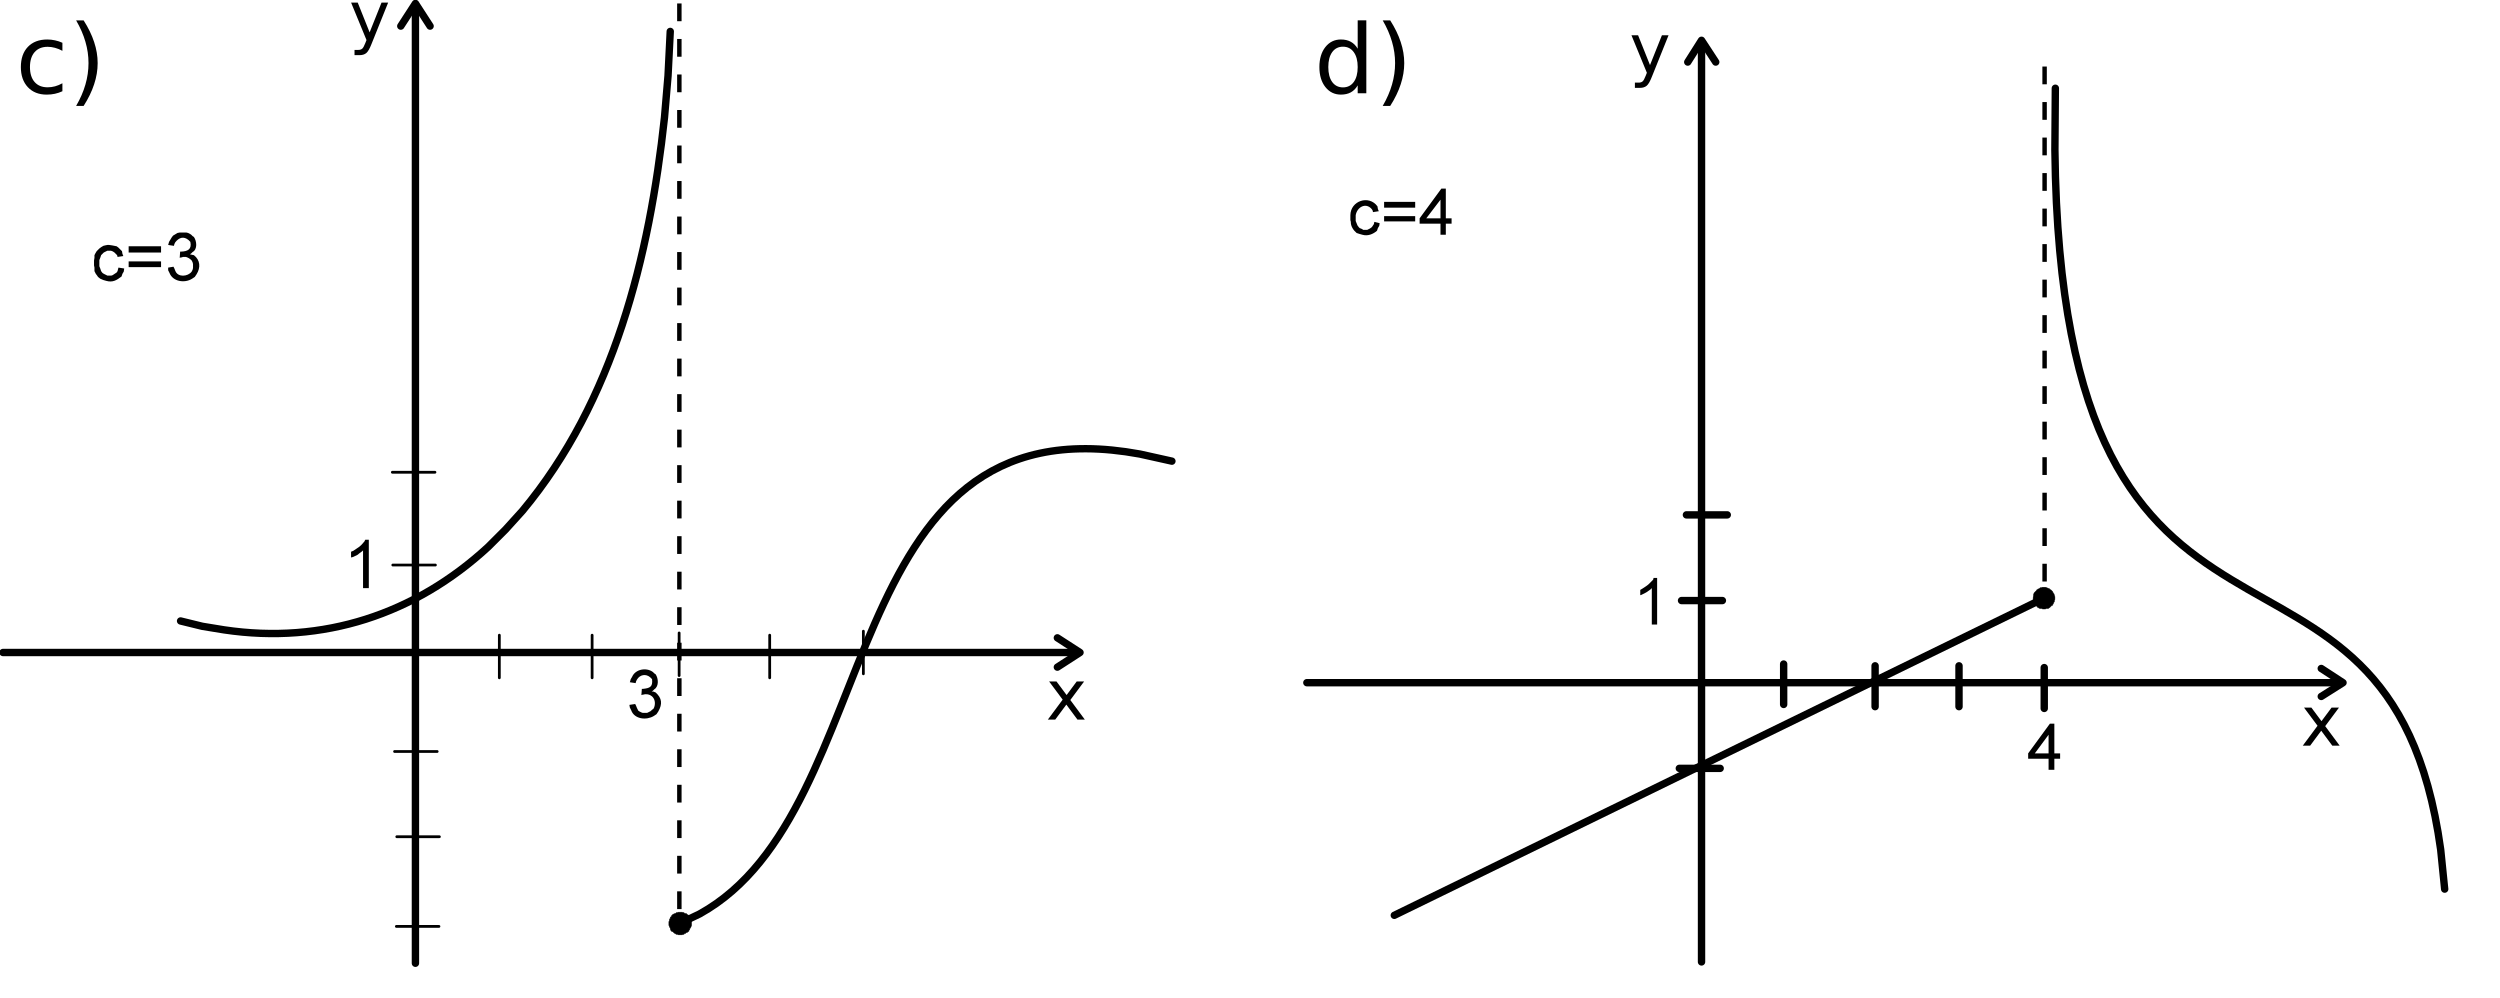 <?xml version="1.0" encoding="UTF-8" standalone="no"?>
<!-- Created with Inkscape (http://www.inkscape.org/) -->

<svg
   xmlns:dc="http://purl.org/dc/elements/1.1/"
   xmlns:cc="http://creativecommons.org/ns#"
   xmlns:rdf="http://www.w3.org/1999/02/22-rdf-syntax-ns#"
   xmlns:svg="http://www.w3.org/2000/svg"
   xmlns="http://www.w3.org/2000/svg"
   xmlns:sodipodi="http://sodipodi.sourceforge.net/DTD/sodipodi-0.dtd"
   xmlns:inkscape="http://www.inkscape.org/namespaces/inkscape"
   version="1.1"
   id="svg2"
   xml:space="preserve"
   width="450.4"
   height="179.723"
   viewBox="0 0 450.4 179.723"
   sodipodi:docname="fig_1_cd.svg"
   inkscape:version="0.92.4 (unknown)"><defs
     id="defs6"><clipPath
   clipPathUnits="userSpaceOnUse"
   id="clipPath1254"><path
     d="m 299.46,390.32 h 6.6 v 14.64 h -6.6 z"
     id="path1252"
     inkscape:connector-curvature="0" /></clipPath><clipPath
   clipPathUnits="userSpaceOnUse"
   id="clipPath1310"><path
     d="m 319.92,314.18 h 15.18 v 14.64 h -15.18 z"
     id="path1308"
     inkscape:connector-curvature="0" /></clipPath><clipPath
   clipPathUnits="userSpaceOnUse"
   id="clipPath1326"><path
     d="m 310.2,314.18 h 6.6 v 14.64 h -6.6 z"
     id="path1324"
     inkscape:connector-curvature="0" /></clipPath><clipPath
   clipPathUnits="userSpaceOnUse"
   id="clipPath1338"><path
     d="m 247.74,314.18 h 12.48 v 14.64 h -12.48 z"
     id="path1336"
     inkscape:connector-curvature="0" /></clipPath><clipPath
   clipPathUnits="userSpaceOnUse"
   id="clipPath1390"><path
     d="m 319.92,244.82 h 15.18 v 14.64 h -15.18 z"
     id="path1388"
     inkscape:connector-curvature="0" /></clipPath><clipPath
   clipPathUnits="userSpaceOnUse"
   id="clipPath1406"><path
     d="m 310.2,244.82 h 6.6 v 14.64 h -6.6 z"
     id="path1404"
     inkscape:connector-curvature="0" /></clipPath><clipPath
   clipPathUnits="userSpaceOnUse"
   id="clipPath1418"><path
     d="m 247.74,244.82 h 12.48 v 14.64 h -12.48 z"
     id="path1416"
     inkscape:connector-curvature="0" /></clipPath><clipPath
   clipPathUnits="userSpaceOnUse"
   id="clipPath1470"><path
     d="m 319.86,175.46 h 8.58 v 14.64 h -8.58 z"
     id="path1468"
     inkscape:connector-curvature="0" /></clipPath><clipPath
   clipPathUnits="userSpaceOnUse"
   id="clipPath1482"><path
     d="m 310.32,175.46 h 6.6 v 14.64 h -6.6 z"
     id="path1480"
     inkscape:connector-curvature="0" /></clipPath><clipPath
   clipPathUnits="userSpaceOnUse"
   id="clipPath1494"><path
     d="m 247.8,175.46 h 12.48 V 190.1 H 247.8 Z"
     id="path1492"
     inkscape:connector-curvature="0" /></clipPath><clipPath
   clipPathUnits="userSpaceOnUse"
   id="clipPath1546"><path
     d="m 319.86,106.1 h 8.58 v 14.64 h -8.58 z"
     id="path1544"
     inkscape:connector-curvature="0" /></clipPath><clipPath
   clipPathUnits="userSpaceOnUse"
   id="clipPath1558"><path
     d="m 310.32,106.1 h 6.6 v 14.64 h -6.6 z"
     id="path1556"
     inkscape:connector-curvature="0" /></clipPath><clipPath
   clipPathUnits="userSpaceOnUse"
   id="clipPath1570"><path
     d="m 247.8,106.1 h 12.48 v 14.64 H 247.8 Z"
     id="path1568"
     inkscape:connector-curvature="0" /></clipPath>




</defs><sodipodi:namedview
     pagecolor="#ffffff"
     bordercolor="#666666"
     borderopacity="1"
     objecttolerance="10"
     gridtolerance="10"
     guidetolerance="10"
     inkscape:pageopacity="0"
     inkscape:pageshadow="2"
     inkscape:window-width="1299"
     inkscape:window-height="713"
     id="namedview4"
     showgrid="false"
     fit-margin-top="0"
     fit-margin-left="0"
     fit-margin-right="0"
     fit-margin-bottom="0"
     inkscape:zoom="1.1891486"
     inkscape:cx="275.02434"
     inkscape:cy="80.249492"
     inkscape:window-x="67"
     inkscape:window-y="27"
     inkscape:window-maximized="1"
     inkscape:current-layer="g10" /><g
     id="g10"
     inkscape:groupmode="layer"
     inkscape:label="TP4 Matemática-2017"
     transform="matrix(1.333,0,0,-1.333,-66.495,1037.706)">


<path
   inkscape:connector-curvature="0"
   id="path1515"
   style="font-style:normal;font-weight:normal;font-size:12.975px;line-height:1.25;font-family:sans-serif;letter-spacing:0px;word-spacing:0px;fill:#000000;fill-opacity:1;stroke:none;stroke-width:0.324"
   d="m 58.318,772.695 v -1.09 q -0.494,0.272 -0.995,0.405 -0.494,0.139 -1.001,0.139 -1.134,0 -1.761,-0.722 -0.627,-0.716 -0.627,-2.015 0,-1.299 0.627,-2.021 0.627,-0.716 1.761,-0.716 0.507,0 1.001,0.133 0.5,0.139 0.995,0.412 v -1.077 q -0.488,-0.228 -1.014,-0.342 -0.519,-0.114 -1.109,-0.114 -1.603,0 -2.547,1.007 -0.944,1.007 -0.944,2.718 0,1.736 0.95,2.731 0.957,0.995 2.616,0.995 0.539,0 1.052,-0.114 0.513,-0.108 0.995,-0.329 z" /><path
   inkscape:connector-curvature="0"
   id="path1517"
   style="font-style:normal;font-weight:normal;font-size:12.975px;line-height:1.25;font-family:sans-serif;letter-spacing:0px;word-spacing:0px;fill:#000000;fill-opacity:1;stroke:none;stroke-width:0.324"
   d="m 60.174,775.717 h 1.014 q 0.95,-1.495 1.419,-2.927 0.475,-1.432 0.475,-2.845 0,-1.419 -0.475,-2.857 -0.469,-1.438 -1.419,-2.927 h -1.014 q 0.843,1.451 1.254,2.883 0.418,1.438 0.418,2.902 0,1.463 -0.418,2.889 -0.412,1.425 -1.254,2.883 z" /><path
   inkscape:connector-curvature="0"
   id="path1510"
   style="font-style:normal;font-weight:normal;font-size:12.975px;line-height:1.25;font-family:sans-serif;letter-spacing:0px;word-spacing:0px;fill:#000000;fill-opacity:1;stroke:none;stroke-width:0.324"
   d="m 233.381,771.891 v 3.839 h 1.166 v -9.858 h -1.166 v 1.064 q -0.367,-0.634 -0.931,-0.944 -0.558,-0.304 -1.343,-0.304 -1.286,0 -2.097,1.026 -0.805,1.026 -0.805,2.699 0,1.673 0.805,2.699 0.811,1.026 2.097,1.026 0.786,0 1.343,-0.31 0.564,-0.304 0.931,-0.938 z m -3.972,-2.477 q 0,-1.286 0.526,-2.021 0.532,-0.729 1.457,-0.729 0.925,0 1.457,0.729 0.532,0.735 0.532,2.021 0,1.286 -0.532,2.015 -0.532,0.735 -1.457,0.735 -0.925,0 -1.457,-0.735 -0.526,-0.729 -0.526,-2.015 z" /><path
   inkscape:connector-curvature="0"
   id="path1512"
   style="font-style:normal;font-weight:normal;font-size:12.975px;line-height:1.25;font-family:sans-serif;letter-spacing:0px;word-spacing:0px;fill:#000000;fill-opacity:1;stroke:none;stroke-width:0.324"
   d="m 236.764,775.717 h 1.014 q 0.95,-1.495 1.419,-2.927 0.475,-1.432 0.475,-2.845 0,-1.419 -0.475,-2.857 -0.469,-1.438 -1.419,-2.927 h -1.014 q 0.843,1.451 1.254,2.883 0.418,1.438 0.418,2.902 0,1.463 -0.418,2.889 -0.412,1.425 -1.254,2.883 z" /><path
   inkscape:connector-curvature="0"
   id="path894"
   style="fill:none;stroke:#000000;stroke-width:1;stroke-linecap:round;stroke-linejoin:round;stroke-miterlimit:4;stroke-dasharray:none;stroke-opacity:1"
   d="m 108.011,774.947 -1.98,3.06 -1.98,-3.06" /><path
   d="m 106.031,777.407 v -129.12"
   style="fill:none;stroke:#000000;stroke-width:1;stroke-linecap:round;stroke-linejoin:round;stroke-miterlimit:4;stroke-dasharray:none;stroke-opacity:1"
   id="path898"
   inkscape:connector-curvature="0" /><path
   inkscape:connector-curvature="0"
   id="path902"
   style="fill:none;stroke:#000000;stroke-width:1;stroke-linecap:round;stroke-linejoin:round;stroke-miterlimit:4;stroke-dasharray:none;stroke-opacity:1"
   d="m 50.291,690.287 h 144.96" /><path
   d="m 192.791,692.267 3.06,-1.98 -3.06,-1.98"
   style="fill:none;stroke:#000000;stroke-width:1;stroke-linecap:round;stroke-linejoin:round;stroke-miterlimit:4;stroke-dasharray:none;stroke-opacity:1"
   id="path906"
   inkscape:connector-curvature="0" /><path
   inkscape:connector-curvature="0"
   id="path910"
   style="fill:none;stroke:#000000;stroke-width:1;stroke-linecap:round;stroke-linejoin:round;stroke-miterlimit:4;stroke-dasharray:none;stroke-opacity:1"
   d="m 208.271,716.147 -4.32,0.96 c -41.776,7.673 -33.981,-48.087 -59.52,-62.16 l -2.64,-1.26" /><path
   inkscape:connector-curvature="0"
   id="path914"
   style="fill:#000000;fill-opacity:1;fill-rule:evenodd;stroke:#000000;stroke-width:0.06;stroke-linecap:round;stroke-linejoin:round;stroke-miterlimit:10;stroke-dasharray:none;stroke-opacity:1"
   d="m 142.331,652.247 v -0.06 h -0.18 l -0.06,-0.06 h -0.06 c -0.16,0 -0.32,0 -0.48,0 l -0.06,0.06 h -0.18 l -0.06,0.06 h -0.06 l -0.06,0.06 -0.12,0.06 -0.06,0.06 -0.06,0.06 -0.06,0.06 h -0.06 l -0.06,0.06 h -0.06 l -0.06,0.06 -0.06,0.12 v 0.06 l -0.06,0.06 v 0.12 l -0.06,0.12 -0.06,0.06 v 0.12 l -0.06,0.06 v 0.54 l 0.06,0.06 v 0.18 l 0.06,0.06 v 0.06 l 0.06,0.06 v 0.12 l 0.18,0.18 v 0.06 l 0.12,0.12 0.06,0.06 0.12,0.06 h 0.06 l 0.06,0.06 h 0.06 l 0.12,0.06 0.06,0.06 h 0.18 l 0.06,0.06 h 0.54 l 0.06,-0.06 h 0.18 v -0.06 h 0.06 l 0.06,-0.06 h 0.18 l 0.12,-0.12 0.06,-0.06 h 0.06 l 0.12,-0.12 v -0.06 l 0.06,-0.12 v -0.06 l 0.06,-0.06 h 0.06 v -0.06 l 0.06,-0.12 0.06,-0.06 v -0.18 l 0.06,-0.06 v -0.54 l -0.06,-0.06 v -0.12 l -0.06,-0.06 v -0.06 l -0.12,-0.12 v -0.12 l -0.12,-0.12 v -0.12 h -0.06 l -0.12,-0.12 -0.12,-0.06 h -0.06 l -0.12,-0.12 h -0.06 z" /><path
   inkscape:connector-curvature="0"
   id="path918"
   style="fill:none;stroke:#000000;stroke-width:1;stroke-linecap:round;stroke-linejoin:round;stroke-miterlimit:4;stroke-dasharray:none;stroke-opacity:1"
   d="m 74.291,694.547 2.94,-0.72 2.94,-0.48 c 13.344,-2.001 25.82,2.097 35.7,11.22 l 2.34,2.34 2.28,2.52 c 12.363,14.832 17.171,34.358 19.2,53.16 l 0.48,5.64 0.3,6" /><path
   inkscape:connector-curvature="0"
   id="path1458"
   style="fill:#000000;fill-opacity:1;fill-rule:evenodd;stroke:none"
   d="m 134.951,683.207 0.78,0.12 0.12,-0.24 0.12,-0.3 0.18,-0.36 0.18,-0.12 0.24,-0.12 0.18,-0.06 h 0.6 l 0.48,0.24 0.18,0.18 0.18,0.12 0.12,0.24 0.06,0.24 c 0.18,1.059 -0.672,1.715 -1.56,1.44 h -0.06 l -0.18,-0.06 0.06,0.84 h 0.12 c 0.959,0.099 1.388,0.259 1.26,1.32 l -0.12,0.12 -0.12,0.12 c -0.594,0.52 -1.403,0.369 -1.8,-0.3 l -0.12,-0.24 -0.06,-0.24 -0.78,0.12 0.12,0.42 0.18,0.3 c 0.447,1.061 1.938,1.319 2.82,0.66 l 0.18,-0.18 0.18,-0.12 c 0.387,-0.559 0.472,-1.636 -0.18,-2.04 l -0.18,-0.18 -0.18,-0.12 h 0.24 l 0.3,-0.12 c 0.867,-0.774 0.943,-1.55 0.36,-2.58 l -0.24,-0.36 -0.36,-0.24 c -0.984,-0.607 -2.64,-0.45 -3.06,0.78 l -0.18,0.36 -0.06,0.36" /><path
   inkscape:connector-curvature="0"
   id="path1462"
   style="fill:none;stroke:#000000;stroke-width:0.375;stroke-linecap:round;stroke-linejoin:round;stroke-miterlimit:10;stroke-dasharray:none;stroke-opacity:1"
   d="m 102.971,702.107 h 5.76" /><path
   d="m 102.911,714.647 h 5.76"
   style="fill:none;stroke:#000000;stroke-width:0.375;stroke-linecap:round;stroke-linejoin:round;stroke-miterlimit:4;stroke-dasharray:none;stroke-opacity:1"
   id="path1466"
   inkscape:connector-curvature="0" /><path
   inkscape:connector-curvature="0"
   id="path1470"
   style="fill:none;stroke:#000000;stroke-width:0.375;stroke-linecap:round;stroke-linejoin:round;stroke-miterlimit:4;stroke-dasharray:none;stroke-opacity:1"
   d="m 103.211,676.907 h 5.76" /><path
   d="m 103.511,665.387 h 5.76"
   style="fill:none;stroke:#000000;stroke-width:0.375;stroke-linecap:round;stroke-linejoin:round;stroke-miterlimit:4;stroke-dasharray:none;stroke-opacity:1"
   id="path1474"
   inkscape:connector-curvature="0" /><path
   inkscape:connector-curvature="0"
   id="path1478"
   style="fill:none;stroke:#000000;stroke-width:0.375;stroke-linecap:round;stroke-linejoin:round;stroke-miterlimit:4;stroke-dasharray:none;stroke-opacity:1"
   d="m 103.451,653.267 h 5.76" /><path
   inkscape:connector-curvature="0"
   id="path5929-3-6-7-6"
   d="M 141.701,778.007 V 654.079"
   style="fill:none;stroke:#000000;stroke-width:0.6;stroke-linecap:butt;stroke-linejoin:miter;stroke-miterlimit:4;stroke-dasharray:2.4, 2.4;stroke-dashoffset:0;stroke-opacity:1" /><path
   inkscape:connector-curvature="0"
   id="path1482"
   style="fill:#000000;fill-opacity:1;fill-rule:evenodd;stroke:none"
   d="m 99.731,698.987 h -0.78 v 5.1 l -0.12,-0.12 c -0.893,-0.611 -0.216,-0.316 -1.26,-0.78 l -0.24,-0.06 v 0.78 l 0.3,0.12 c 0.857,0.61 0.816,0.438 1.5,1.26 l 0.12,0.24 h 0.48 v -6.54" /><path
   inkscape:connector-curvature="0"
   id="path1486"
   style="fill:none;stroke:#000000;stroke-width:0.375;stroke-linecap:round;stroke-linejoin:round;stroke-miterlimit:4;stroke-dasharray:none;stroke-opacity:1"
   d="m 117.371,686.867 v 5.76" /><path
   d="m 129.911,686.867 v 5.76"
   style="fill:none;stroke:#000000;stroke-width:0.375;stroke-linecap:round;stroke-linejoin:round;stroke-miterlimit:4;stroke-dasharray:none;stroke-opacity:1"
   id="path1490"
   inkscape:connector-curvature="0" /><path
   inkscape:connector-curvature="0"
   id="path1494"
   style="fill:none;stroke:#000000;stroke-width:0.375;stroke-linecap:round;stroke-linejoin:round;stroke-miterlimit:4;stroke-dasharray:none;stroke-opacity:1"
   d="m 141.671,687.167 v 5.76" /><path
   d="m 153.911,686.867 v 5.76"
   style="fill:none;stroke:#000000;stroke-width:0.375;stroke-linecap:round;stroke-linejoin:round;stroke-miterlimit:4;stroke-dasharray:none;stroke-opacity:1"
   id="path1498"
   inkscape:connector-curvature="0" /><path
   inkscape:connector-curvature="0"
   id="path1502"
   style="fill:none;stroke:#000000;stroke-width:0.375;stroke-linecap:round;stroke-linejoin:round;stroke-miterlimit:4;stroke-dasharray:none;stroke-opacity:1"
   d="m 166.571,687.407 v 5.76" /><path
   inkscape:connector-curvature="0"
   id="path1506"
   style="fill:#000000;fill-opacity:1;fill-rule:evenodd;stroke:none"
   d="m 65.891,742.307 0.78,-0.12 -0.06,-0.42 -0.18,-0.3 -0.12,-0.36 c -0.64,-0.493 -1.182,-0.835 -2.04,-0.6 l -0.42,0.12 -0.42,0.18 -0.3,0.24 -0.12,0.18 -0.18,0.24 -0.18,0.36 v 0.48 l -0.06,0.3 v 0.66 l 0.06,0.36 v 0.36 l 0.12,0.24 0.18,0.3 0.36,0.36 0.24,0.18 0.3,0.18 0.24,0.06 0.3,0.06 h 0.24 l 0.42,-0.06 0.6,-0.12 0.24,-0.18 0.48,-0.48 0.06,-0.36 0.12,-0.3 -0.78,-0.12 -0.06,0.24 -0.36,0.36 -0.18,0.12 -0.12,0.06 -0.18,0.06 h -0.48 l -0.48,-0.24 -0.36,-0.36 -0.12,-0.36 -0.12,-0.3 v -0.84 l 0.12,-0.3 0.12,-0.36 0.18,-0.24 0.18,-0.12 0.48,-0.24 h 0.54 l 0.18,0.06 0.54,0.36 0.12,0.18 z m 5.76,2.04 h -4.38 v 0.84 h 4.38 z m 0,-1.98 h -4.38 v 0.78 h 4.38 z m 0.96,-0.06 0.72,0.12 0.12,-0.24 0.12,-0.3 c 0.338,-0.941 1.718,-0.806 2.22,-0.12 l 0.12,0.24 0.06,0.24 v 0.54 l -0.06,0.24 -0.12,0.24 -0.12,0.12 -0.24,0.18 -0.24,0.12 -0.18,0.06 h -0.42 l -0.12,-0.06 h -0.12 l -0.18,-0.06 0.06,0.84 h 0.12 c 0.905,0.034 1.48,0.309 1.26,1.32 l -0.24,0.24 c -0.673,0.558 -1.296,0.342 -1.8,-0.3 l -0.12,-0.24 -0.06,-0.24 -0.78,0.12 0.12,0.42 0.36,0.6 0.18,0.24 0.6,0.36 0.3,0.06 h 0.9 l 0.24,-0.06 0.24,-0.12 0.18,-0.12 0.18,-0.18 0.18,-0.12 c 0.387,-0.553 0.509,-1.667 -0.18,-2.04 l -0.18,-0.18 -0.18,-0.12 0.24,-0.06 0.3,-0.06 c 0.859,-0.668 0.929,-1.668 0.36,-2.58 l -0.24,-0.36 -0.36,-0.24 c -0.991,-0.637 -2.602,-0.409 -3.06,0.78 l -0.18,0.36 v 0.36" /><path
   d="m 100.084,772.5 q -0.359,-0.919 -0.699,-1.2 -0.34,-0.28 -0.91,-0.28 h -0.676 v 0.708 h 0.496 q 0.349,0 0.542,0.165 0.193,0.165 0.428,0.781 l 0.152,0.386 -2.082,5.066 h 0.896 l 1.609,-4.027 1.609,4.027 h 0.896 z"
   style="font-style:normal;font-weight:normal;font-size:9.414px;line-height:1.25;font-family:sans-serif;letter-spacing:0px;word-spacing:0px;fill:#000000;fill-opacity:1;stroke:none;stroke-width:0.235"
   id="path1503"
   inkscape:connector-curvature="0" /><path
   d="m 196.404,686.369 -1.862,-2.505 1.958,-2.643 h -0.998 l -1.499,2.023 -1.499,-2.023 h -0.998 l 2,2.694 -1.83,2.455 h 0.998 l 1.365,-1.834 1.365,1.834 z"
   style="font-style:normal;font-weight:normal;font-size:9.414px;line-height:1.25;font-family:sans-serif;letter-spacing:0px;word-spacing:0px;fill:#000000;fill-opacity:1;stroke:none;stroke-width:0.235"
   id="path1507"
   inkscape:connector-curvature="0" /><path
   inkscape:connector-curvature="0"
   id="path1514"
   style="fill:none;stroke:#000000;stroke-width:1;stroke-linecap:round;stroke-linejoin:round;stroke-miterlimit:4;stroke-dasharray:none;stroke-opacity:1"
   d="m 281.771,770.087 -1.92,2.94 -1.86,-2.94" /><path
   d="m 279.851,772.427 v -123.96"
   style="fill:none;stroke:#000000;stroke-width:1;stroke-linecap:round;stroke-linejoin:round;stroke-miterlimit:4;stroke-dasharray:none;stroke-opacity:1"
   id="path1518"
   inkscape:connector-curvature="0" /><path
   inkscape:connector-curvature="0"
   id="path1522"
   style="fill:none;stroke:#000000;stroke-width:1;stroke-linecap:round;stroke-linejoin:round;stroke-miterlimit:4;stroke-dasharray:none;stroke-opacity:1"
   d="m 226.511,686.207 h 139.44" /><path
   d="m 363.611,688.127 2.94,-1.92 -2.94,-1.86"
   style="fill:none;stroke:#000000;stroke-width:1;stroke-linecap:round;stroke-linejoin:round;stroke-miterlimit:4;stroke-dasharray:none;stroke-opacity:1"
   id="path1526"
   inkscape:connector-curvature="0" /><path
   inkscape:connector-curvature="0"
   id="path1530"
   style="fill:#000000;fill-opacity:1;fill-rule:evenodd;stroke:none"
   d="m 326.757,674.432 v 1.5 h -2.76 v 0.72 l 2.94,4.02 h 0.6 v -4.02 h 0.78 v -0.72 h -0.78 v -1.5 z m 0,2.22 v 2.52 l -1.86,-2.52 h 1.86" /><path
   inkscape:connector-curvature="0"
   id="path1534"
   style="fill:none;stroke:#000000;stroke-width:1;stroke-linecap:round;stroke-linejoin:round;stroke-miterlimit:4;stroke-dasharray:none;stroke-opacity:1"
   d="m 380.291,658.307 -0.54,5.34 c -7.003,50.932 -51.256,14.963 -52.14,94.56 l 0.06,8.34" /><path
   inkscape:connector-curvature="0"
   id="path2074"
   style="fill:#000000;fill-opacity:1;fill-rule:evenodd;stroke:#000000;stroke-width:0.06;stroke-linecap:round;stroke-linejoin:round;stroke-miterlimit:10;stroke-dasharray:none;stroke-opacity:1"
   d="m 326.771,696.287 0.12,0.06 0.3,0.3 h 0.06 l 0.06,0.06 v 0.06 l 0.06,0.06 v 0.06 l 0.06,0.06 v 0.06 l 0.06,0.06 v 0.06 l 0.06,0.06 v 0.18 l 0.06,0.06 v 0.42 l -0.06,0.06 v 0.12 l -0.06,0.12 v 0.06 l -0.12,0.12 v 0.06 l -0.06,0.06 v 0.06 l -0.06,0.06 -0.06,0.06 -0.12,0.12 h -0.06 l -0.06,0.06 -0.06,0.06 -0.06,0.06 h -0.06 l -0.12,0.06 h -0.06 l -0.06,0.06 h -0.12 l -0.06,0.06 h -0.42 l -0.12,-0.06 c -0.267,0.028 -0.214,-0.118 -0.42,-0.18 h -0.06 l -0.06,-0.06 -0.06,-0.06 h -0.06 v -0.06 c -0.1,-0.1 -0.2,-0.2 -0.3,-0.3 v -0.06 h -0.06 v -0.06 l -0.06,-0.12 v -0.06 c -0.009,-0.277 -0.09,-0.258 -0.06,-0.66 l 0.06,-0.12 v -0.24 l 0.06,-0.06 0.06,-0.12 v -0.06 l 0.18,-0.18 h 0.06 l 0.06,-0.06 v -0.06 l 0.18,-0.18 h 0.06 l 0.06,-0.06 h 0.06 l 0.06,-0.06 h 0.3 l 0.06,-0.06 h 0.42 l 0.06,0.06 h 0.3 z" /><path
   inkscape:connector-curvature="0"
   id="path2078"
   style="fill:none;stroke:#000000;stroke-width:1;stroke-linecap:round;stroke-linejoin:round;stroke-miterlimit:4;stroke-dasharray:none;stroke-opacity:1"
   d="m 326.111,697.607 -87.78,-42.84" /><path
   d="m 303.311,682.967 v 5.52"
   style="fill:none;stroke:#000000;stroke-width:1;stroke-linecap:round;stroke-linejoin:round;stroke-miterlimit:4;stroke-dasharray:none;stroke-opacity:1"
   id="path2082"
   inkscape:connector-curvature="0" /><path
   inkscape:connector-curvature="0"
   id="path2086"
   style="fill:none;stroke:#000000;stroke-width:1;stroke-linecap:round;stroke-linejoin:round;stroke-miterlimit:4;stroke-dasharray:none;stroke-opacity:1"
   d="m 290.951,683.267 v 5.46" /><path
   d="m 314.651,682.967 v 5.52"
   style="fill:none;stroke:#000000;stroke-width:1;stroke-linecap:round;stroke-linejoin:round;stroke-miterlimit:4;stroke-dasharray:none;stroke-opacity:1"
   id="path2090"
   inkscape:connector-curvature="0" /><path
   inkscape:connector-curvature="0"
   id="path2094"
   style="fill:none;stroke:#000000;stroke-width:1;stroke-linecap:round;stroke-linejoin:round;stroke-miterlimit:4;stroke-dasharray:none;stroke-opacity:1"
   d="m 326.171,682.727 v 5.52" /><path
   d="m 282.671,697.307 h -5.52"
   style="fill:none;stroke:#000000;stroke-width:1;stroke-linecap:round;stroke-linejoin:round;stroke-miterlimit:4;stroke-dasharray:none;stroke-opacity:1"
   id="path2098"
   inkscape:connector-curvature="0" /><path
   inkscape:connector-curvature="0"
   id="path2102"
   style="fill:none;stroke:#000000;stroke-width:1;stroke-linecap:round;stroke-linejoin:round;stroke-miterlimit:4;stroke-dasharray:none;stroke-opacity:1"
   d="m 282.371,674.627 h -5.52" /><path
   d="m 283.331,708.887 h -5.52"
   style="fill:none;stroke:#000000;stroke-width:1;stroke-linecap:round;stroke-linejoin:round;stroke-miterlimit:4;stroke-dasharray:none;stroke-opacity:1"
   id="path2106"
   inkscape:connector-curvature="0" /><path
   inkscape:connector-curvature="0"
   id="path2110"
   style="fill:#000000;fill-opacity:1;fill-rule:evenodd;stroke:none"
   d="m 273.851,694.067 h -0.72 v 4.92 l -0.18,-0.18 c -0.713,-0.516 -0.43,-0.32 -1.2,-0.72 l -0.18,-0.06 v 0.72 l 0.3,0.18 c 0.875,0.568 0.693,0.447 1.44,1.2 l 0.06,0.24 h 0.48 v -6.3" /><path
   inkscape:connector-curvature="0"
   id="path2114"
   style="fill:#000000;fill-opacity:1;fill-rule:evenodd;stroke:none"
   d="m 235.631,748.487 0.72,-0.18 -0.06,-0.36 -0.18,-0.3 -0.12,-0.36 c -0.544,-0.467 -1.243,-0.754 -1.98,-0.54 l -0.42,0.12 -0.36,0.12 c -0.428,0.361 -0.803,0.921 -0.78,1.5 l -0.06,0.24 v 0.66 c 0.021,1.951 2.509,2.791 3.66,1.2 l 0.06,-0.36 0.12,-0.3 -0.78,-0.12 -0.06,0.24 -0.12,0.18 c -0.812,0.926 -1.978,0.248 -2.16,-0.84 v -0.78 l 0.12,-0.3 0.12,-0.3 0.18,-0.24 0.12,-0.12 0.3,-0.12 0.18,-0.12 h 0.54 l 0.36,0.18 0.18,0.12 0.12,0.12 0.24,0.36 z m 5.52,1.92 h -4.2 v 0.78 h 4.2 z m 0,-1.86 h -4.2 v 0.72 h 4.2 z m 3.42,-1.8 v 1.5 h -2.82 v 0.72 l 2.94,4.02 h 0.6 v -4.02 h 0.78 v -0.72 h -0.78 v -1.5 z m 0,2.22 v 2.52 l -1.92,-2.52 h 1.92" /><path
   d="m 273.132,768.078 q -0.359,-0.919 -0.699,-1.2 -0.34,-0.28 -0.91,-0.28 h -0.676 v 0.708 h 0.496 q 0.349,0 0.542,0.165 0.193,0.165 0.428,0.781 l 0.152,0.386 -2.082,5.066 h 0.896 l 1.609,-4.027 1.609,4.027 h 0.896 z"
   style="font-style:normal;font-weight:normal;font-size:9.414px;line-height:1.25;font-family:sans-serif;letter-spacing:0px;word-spacing:0px;fill:#000000;fill-opacity:1;stroke:none;stroke-width:0.235"
   id="path1496"
   inkscape:connector-curvature="0" /><path
   d="m 366.006,682.839 -1.862,-2.505 1.958,-2.643 h -0.998 l -1.499,2.023 -1.499,-2.023 h -0.998 l 2,2.694 -1.83,2.455 h 0.998 l 1.365,-1.834 1.365,1.834 z"
   style="font-style:normal;font-weight:normal;font-size:9.414px;line-height:1.25;font-family:sans-serif;letter-spacing:0px;word-spacing:0px;fill:#000000;fill-opacity:1;stroke:none;stroke-width:0.235"
   id="path1499"
   inkscape:connector-curvature="0" /><path
   style="fill:none;stroke:#000000;stroke-width:0.6;stroke-linecap:butt;stroke-linejoin:miter;stroke-miterlimit:4;stroke-dasharray:2.4, 2.4;stroke-dashoffset:0;stroke-opacity:1"
   d="M 326.219,769.481 V 699.873"
   id="path5929-3-6-7-3"
   inkscape:connector-curvature="0" /></g></svg>